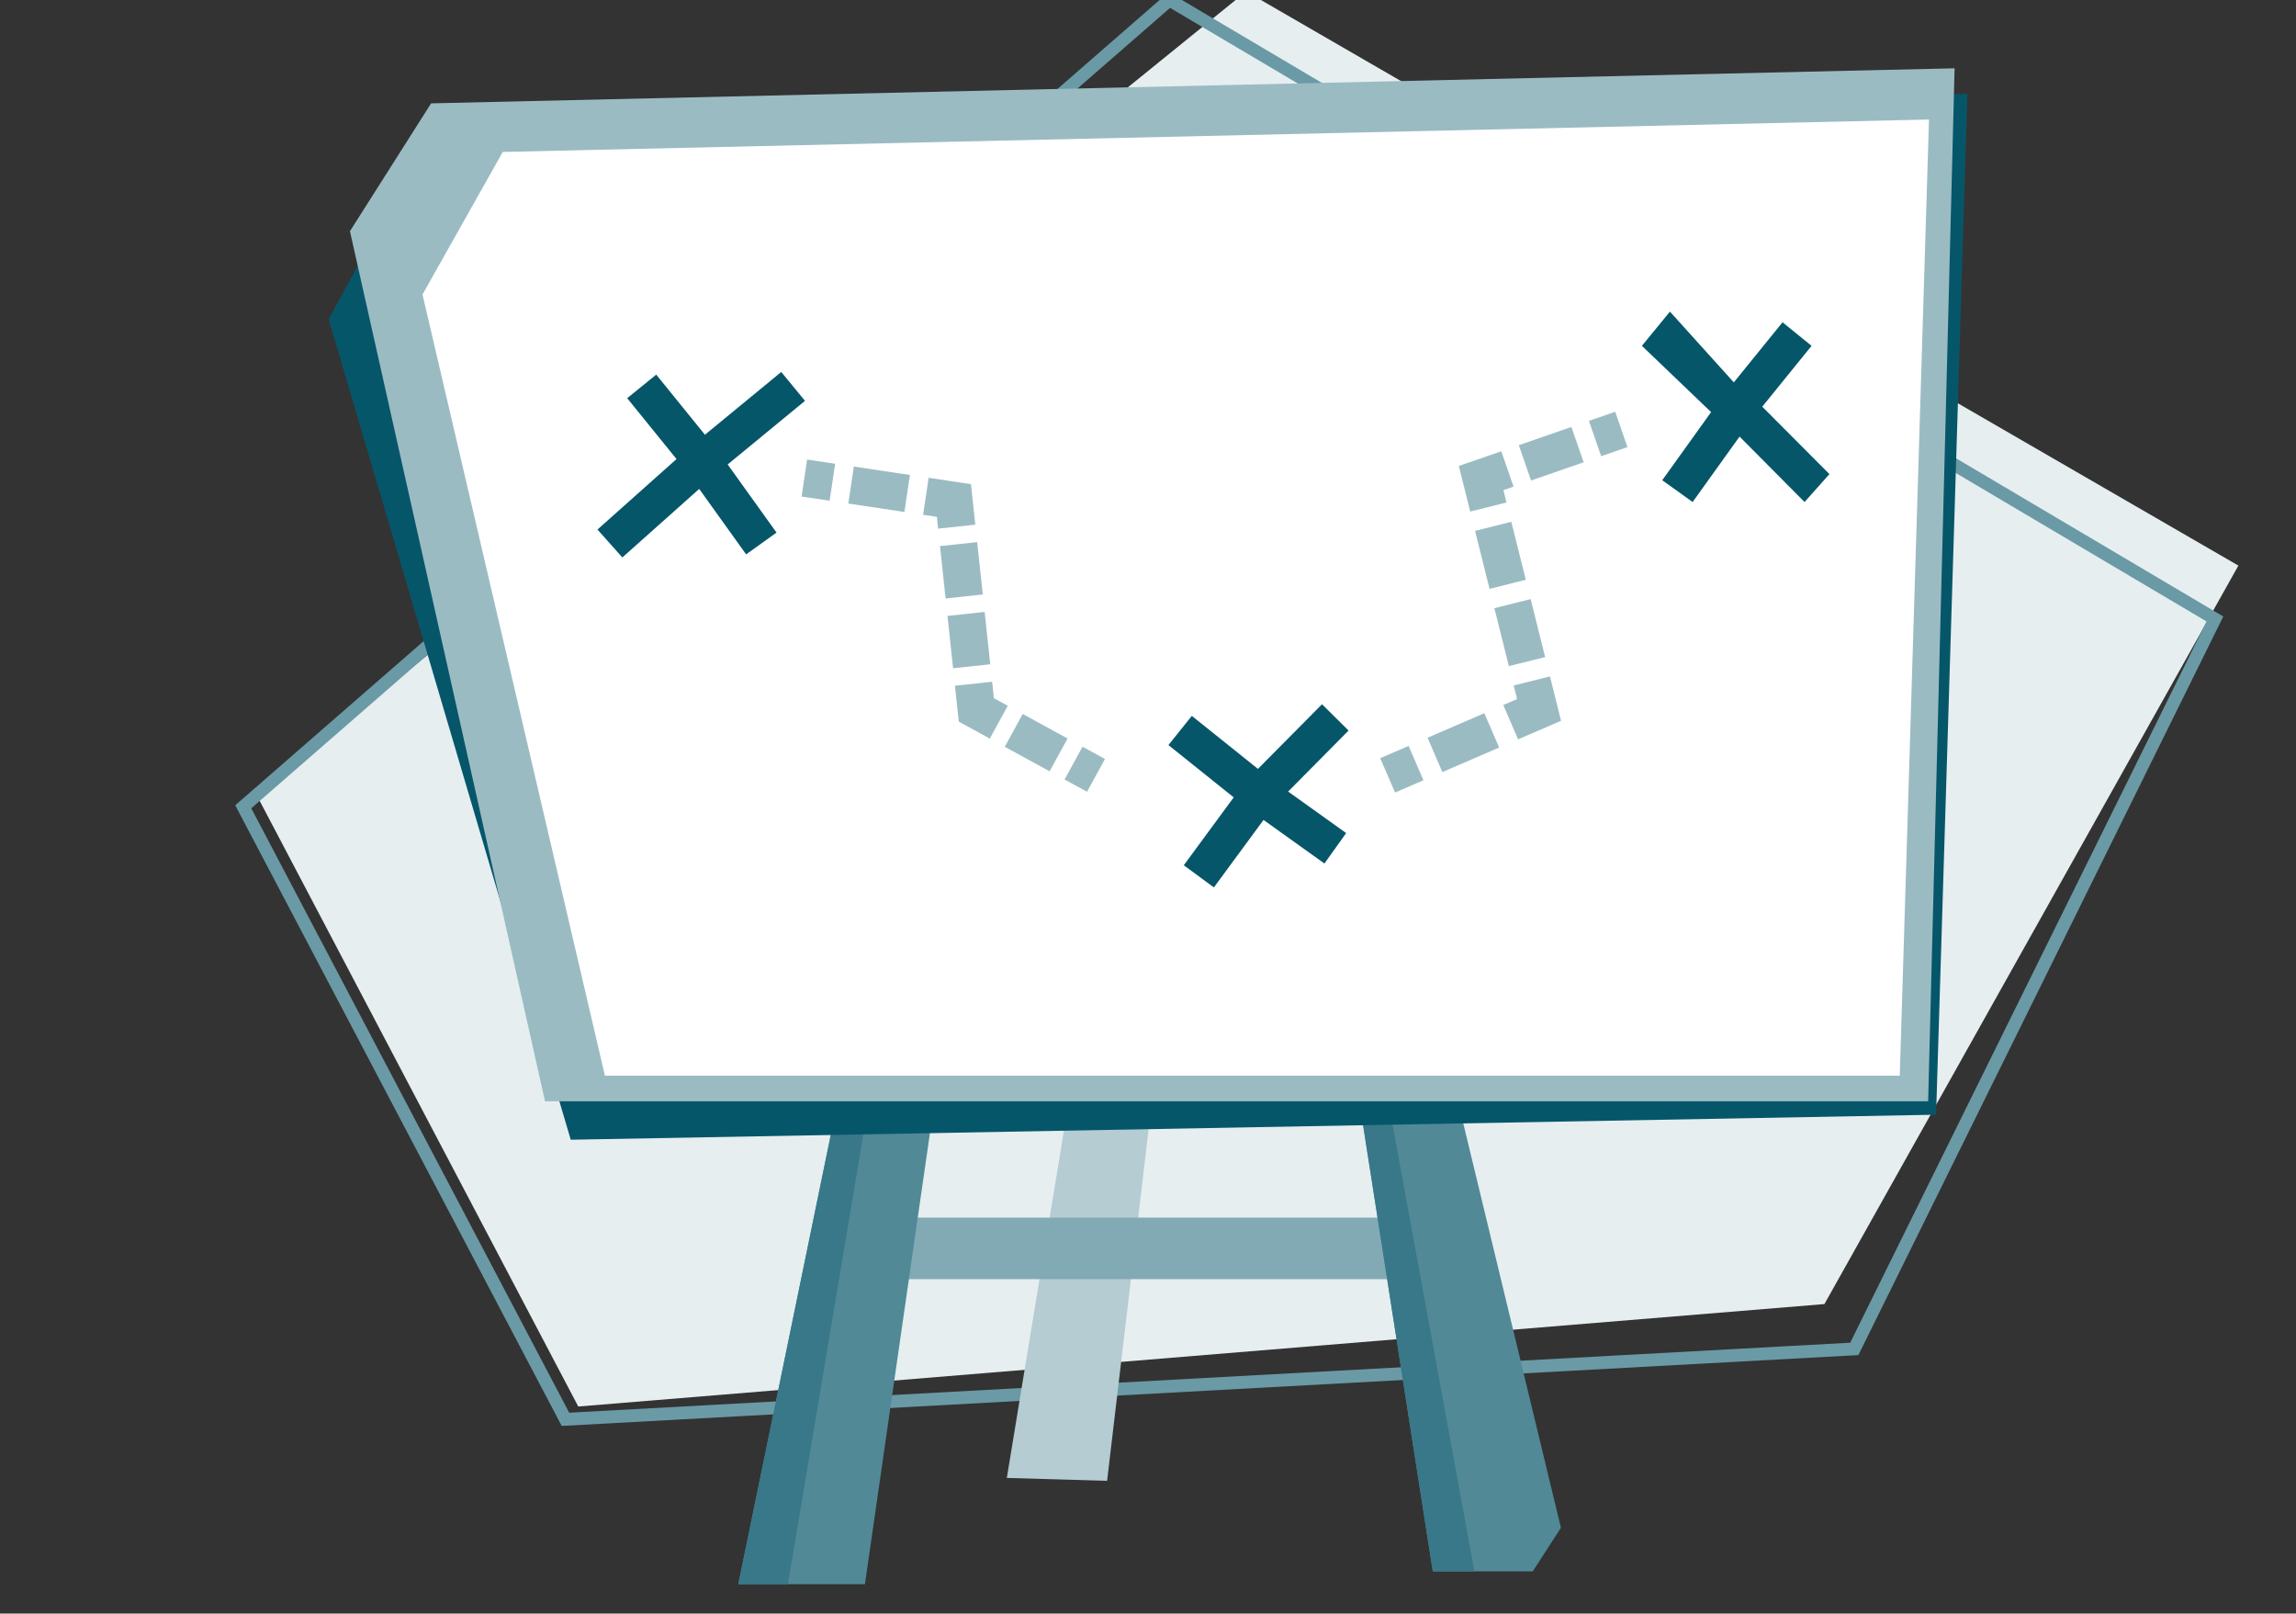 <svg viewBox="0 0 538 378" fill="none" xmlns="http://www.w3.org/2000/svg">
<rect x="0" y="0" width="538" height="378" fill="#333333" stroke="none"/>
<g clip-path="url(#clip0_1132_3562)">
<path d="M135.5 329.5L60 186L292 -2L524.5 132.5L427.5 305.5L135.5 329.5Z" fill="#E6EEF0"/>
<path d="M132.5 332.5L57 189L274 0L519 145L434.5 316L132.5 332.5Z" stroke="#6A9AA6" stroke-width="3"/>
<path d="M255.442 227.601L273.047 231.423L259.417 346.913L235.919 346.23L255.442 227.601Z" fill="#B4CCD2"/>
<rect x="206.627" y="285.249" width="122.501" height="14.412" fill="#82AAB5"/>
<path d="M335.734 368.117L314.717 233.606H335.734L365.759 357.909L359.154 368.117H335.734Z" fill="#518997"/>
<path d="M335.734 368.117L314.717 233.606H320.838L345.478 368.117H335.734Z" fill="#387888"/>
<path d="M202.672 227H223.442L202.672 371.119H173L202.672 227Z" fill="#518997"/>
<path d="M202.672 227H208.797L184.623 371.119H173L202.672 227Z" fill="#387888"/>
<path d="M461 22L101.414 30.201L77 74.753L133.734 267L453.664 261.139L461 22Z" fill="#06566A"/>
<path d="M458 16L101.017 24.213L82 54.158L127.708 258H451.804L458 16Z" fill="#9BBBC3"/>
<path d="M452 28L117.808 35.597L99 68.993L141.746 252H445.153L452 28Z" fill="white"/>
<path fill-rule="evenodd" clip-rule="evenodd" d="M165.183 101.843L183.064 87.139L188.628 93.906L170.508 108.808L181.955 124.768L174.835 129.874L163.837 114.54L145.83 130.591L140 124.051L158.522 107.54L146.963 93.282L153.769 87.764L165.183 101.843Z" fill="#06566A"/>
<path fill-rule="evenodd" clip-rule="evenodd" d="M406.27 89.577L391.302 73L384.731 81.016L400.945 96.542L389.498 112.502L396.618 117.608L407.616 102.274L422.843 117.608L428.673 111.068L412.931 95.274L424.49 81.016L417.684 75.498L406.27 89.577Z" fill="#06566A"/>
<path fill-rule="evenodd" clip-rule="evenodd" d="M294.766 180.123L309.775 164.978L315.998 171.145L301.836 185.435L315.436 195.164L310.338 202.29L296.071 192.084L284.44 207.894L277.382 202.702L289.083 186.797L273.788 174.547L279.265 167.709L294.766 180.123Z" fill="#06566A"/>
<path fill-rule="evenodd" clip-rule="evenodd" d="M381.347 104.738L375.186 106.873L372.317 98.595L378.477 96.46L381.347 104.738ZM371.08 108.297L358.759 112.568L355.889 104.29L368.21 100.019L371.08 108.297ZM352.279 114.815L354.652 113.992L351.782 105.714L341.834 109.162L344.504 119.841L353.004 117.716L352.279 114.815ZM194.396 117.306L187.825 116.321L189.124 107.656L195.695 108.642L194.396 117.306ZM211.919 119.935L198.776 117.964L200.076 109.299L213.218 111.27L211.919 119.935ZM219.525 121.076L216.299 120.592L217.599 111.927L227.516 113.415L228.533 122.912L219.822 123.845L219.525 121.076ZM354.136 122.243L357.531 135.823L349.031 137.948L345.636 124.368L354.136 122.243ZM221.574 140.2L220.26 127.934L228.971 127L230.285 139.266L221.574 140.2ZM358.662 140.35L362.057 153.93L353.558 156.055L350.163 142.475L358.662 140.35ZM223.326 156.554L222.012 144.288L230.723 143.355L232.038 155.621L223.326 156.554ZM363.189 158.457L365.789 168.855L355.721 173.206L352.246 165.163L355.485 163.763L354.689 160.582L363.189 158.457ZM223.764 160.643L232.476 159.71L232.889 163.565L236.136 165.341L231.932 173.028L224.665 169.054L223.764 160.643ZM351.286 175.122L337.979 180.872L334.504 172.829L347.81 167.08L351.286 175.122ZM245.95 180.694L235.437 174.944L239.64 167.257L250.154 173.007L245.95 180.694ZM333.544 182.789L326.891 185.663L323.415 177.621L330.069 174.746L333.544 182.789ZM254.712 185.486L249.455 182.611L253.659 174.924L258.916 177.798L254.712 185.486Z" fill="#06566A" fill-opacity="0.4"/>
</g>
<defs>
<clipPath id="clip0_1132_3562">
<rect width="538" height="377.81" fill="white"/>
</clipPath>
</defs>
</svg>
